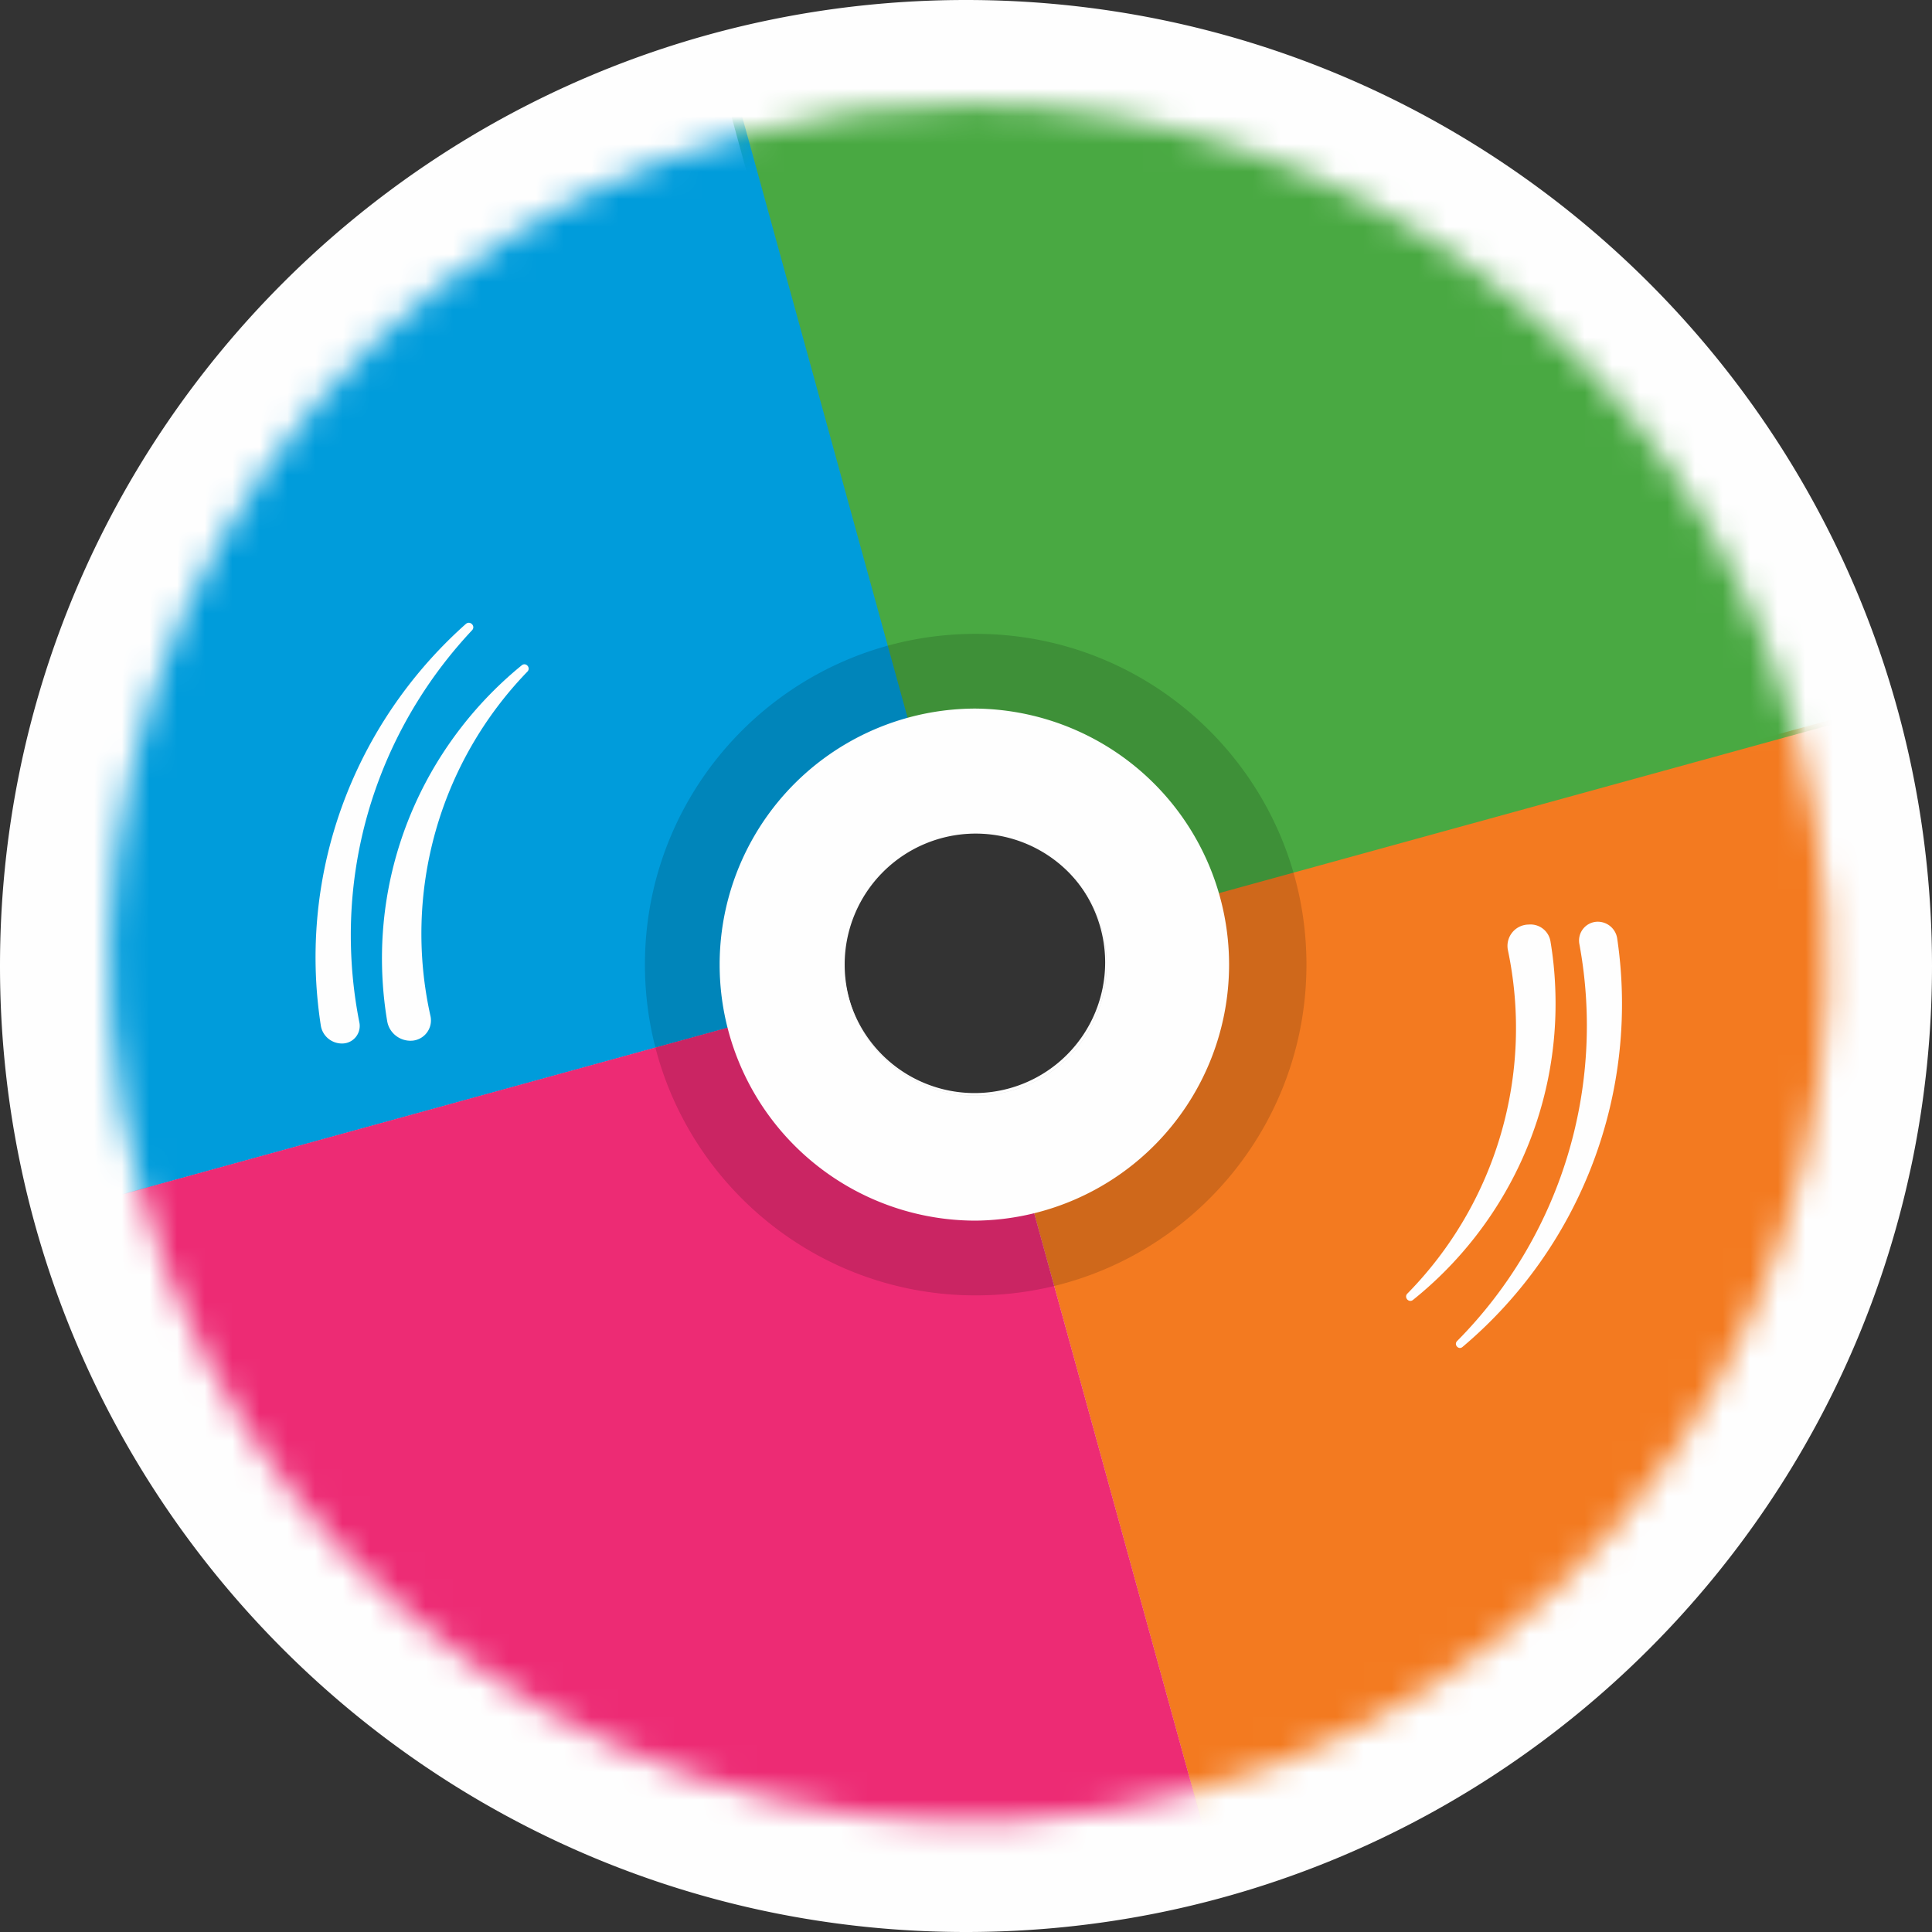 <svg xmlns="http://www.w3.org/2000/svg" xmlns:xlink="http://www.w3.org/1999/xlink" width="70" height="70" viewBox="0 0 70 70">
    <rect x="0" y="0" width="70" height="70" fill="#333333" stroke="none"/>
    <defs>
        <path id="a" d="M22.922 1.187C6.354 5.745-3.381 22.873 1.179 39.439c4.56 16.57 21.687 26.304 38.254 21.744 16.568-4.56 26.302-21.686 21.743-38.254C57.376 9.123 44.852.064 31.196.064c-2.733 0-5.512.363-8.274 1.123z"/>
    </defs>
    <g fill="none" fill-rule="evenodd">
        <path fill="#FEFEFE" d="M35.31 39.604a4.733 4.733 0 1 1-.001-9.466 4.733 4.733 0 0 1 0 9.466M35 0C15.67 0 0 15.67 0 35s15.67 35 35 35 35-15.67 35-35S54.33 0 35 0"/>
        <g transform="translate(3.911 3.71)">
            <mask id="b" fill="#fff">
                <use xlink:href="#a"/>
            </mask>
            <path fill="#F37A20" d="M64.202 21.878l-28.054 7.72a5.02 5.02 0 0 1-3.735 6.49l7.735 28.11 33.187-9.132-9.133-33.188z" mask="url(#b)"/>
            <path fill="#49A942" d="M31.385 26.16a5.019 5.019 0 0 1 4.815 3.607l28.022-7.712-9.133-33.187-33.188 9.133 7.827 28.44a5.009 5.009 0 0 1 1.657-.281" mask="url(#b)"/>
            <path fill="#009CDB" d="M26.366 31.178a5.02 5.02 0 0 1 3.718-4.847L22.255-2.115-10.93 7.018l9.133 33.189 28.318-7.794c-.1-.395-.154-.809-.154-1.235" mask="url(#b)"/>
            <path fill="#ED2B74" d="M32.416 36.089a5.02 5.02 0 0 1-5.897-3.684L-2.13 40.289l9.134 33.188 33.188-9.133-7.776-28.255z" mask="url(#b)"/>
        </g>
        <path fill="#FEFEFE" d="M14.92 37.707a.737.737 0 0 0 .675-.903 13.662 13.662 0 0 1 3.514-12.47c.134-.14-.055-.35-.205-.229-3.28 2.675-5.287 6.823-5.045 11.354.028.524.085 1.037.17 1.541.072.427.458.73.89.707"/>
        <path fill="#FEFEFE" d="M12.43 37.807a.636.636 0 0 0 .591-.76 16.233 16.233 0 0 1-.287-2.29c-.246-4.572 1.452-8.813 4.368-11.92.142-.15-.07-.366-.225-.229-3.553 3.161-5.693 7.847-5.421 12.946.03.541.086 1.075.167 1.6.06.392.41.674.807.653M55.423 33.496a.733.733 0 0 1 .754.613c.09.54.148 1.093.171 1.655.197 4.547-1.85 8.687-5.153 11.335-.151.12-.338-.093-.203-.23a13.728 13.728 0 0 0 3.642-12.445.774.774 0 0 1 .728-.925l.06-.003z"/>
        <path fill="#FEFEFE" d="M57.861 33.396a.682.682 0 0 0-.637.81 16.24 16.24 0 0 1-4.43 14.382c-.129.132.054.335.195.215a16.252 16.252 0 0 0 5.606-14.795.713.713 0 0 0-.734-.612"/>
        <path fill="#010202" fill-opacity=".15" d="M35.351 39.694a4.744 4.744 0 1 1 0-9.488 4.744 4.744 0 0 1 0 9.488m0-16.728c-6.619 0-11.984 5.365-11.984 11.984s5.365 11.984 11.984 11.984S47.335 41.57 47.335 34.95 41.97 22.966 35.351 22.966"/>
        <path fill="#FEFEFE" d="M35.351 39.697a4.747 4.747 0 1 1 0-9.494 4.747 4.747 0 0 1 0 9.494m0-14.024a9.276 9.276 0 0 0-9.277 9.277 9.276 9.276 0 0 0 9.277 9.276 9.277 9.277 0 0 0 0-18.553"/>
    </g>
</svg>
